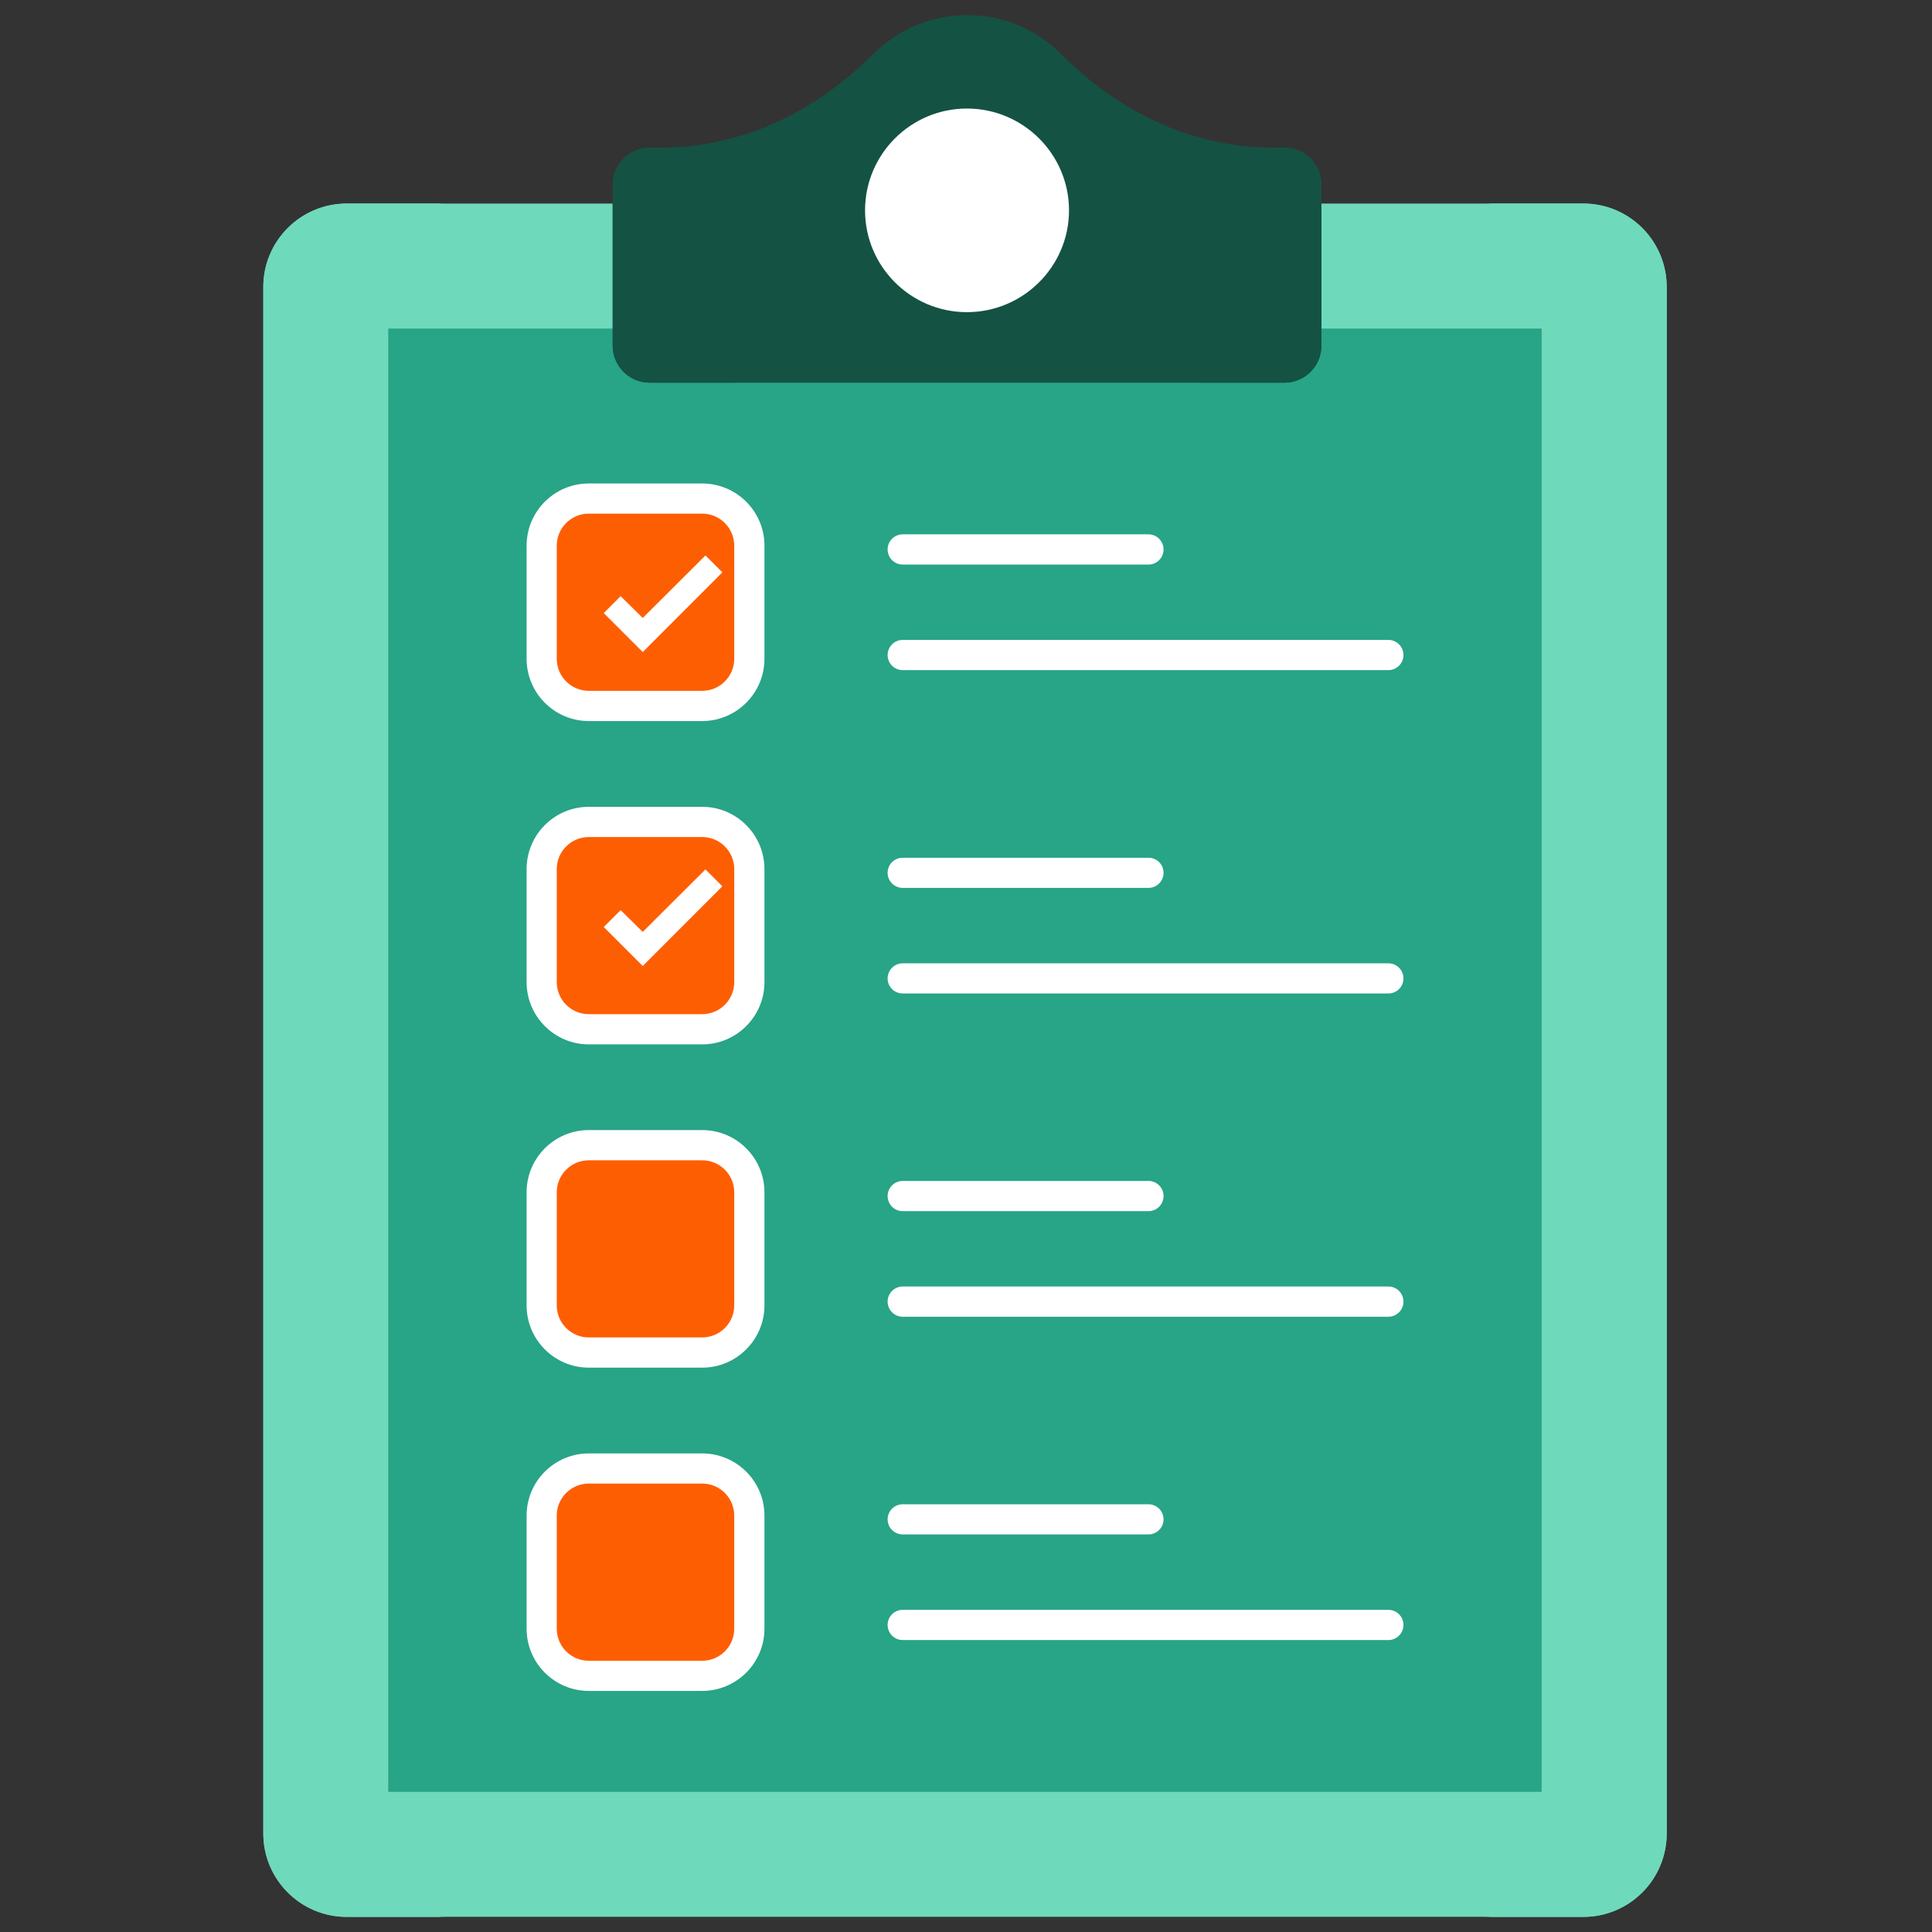 <svg width="28" height="28" viewBox="0 0 28 28" fill="none" xmlns="http://www.w3.org/2000/svg">
<rect x="0" y="0" width="28" height="28" fill="#333333" stroke="none"/>
<g id="wish-list-checklist-svgrepo-com 1">
<g id="_x30_18_Wishlist">
<g id="Group">
<g id="Group_2">
<g id="Group_3">
<g id="Group_4">
<path id="Vector" d="M24.155 4.16V26.571C24.155 27.24 23.615 27.78 22.946 27.78H5.026C4.357 27.78 3.817 27.24 3.817 26.571V4.16C3.817 3.49 4.357 2.95 5.026 2.95H22.946C23.615 2.95 24.155 3.49 24.155 4.16Z" fill="#6FD9BB"/>
</g>
</g>
<g id="Group_5">
<g id="Group_6">
<path id="Vector_2" d="M6.474 27.782H5.025C4.358 27.782 3.815 27.24 3.815 26.573V4.159C3.815 3.493 4.358 2.95 5.025 2.95H6.474C5.803 2.95 5.265 3.493 5.265 4.159V26.573C5.264 27.24 5.803 27.782 6.474 27.782Z" fill="#6FD9BB"/>
</g>
</g>
<g id="Group_7">
<g id="Group_8">
<path id="Vector_3" d="M24.155 4.159V26.573C24.155 27.24 23.613 27.782 22.946 27.782H21.497C22.168 27.782 22.706 27.24 22.706 26.573V4.159C22.706 3.493 22.168 2.95 21.497 2.95H22.946C23.613 2.95 24.155 3.493 24.155 4.159Z" fill="#6FD9BB"/>
</g>
</g>
<path id="Vector_4" d="M22.343 4.762H5.627V25.969H22.343V4.762Z" fill="#28A487"/>
<g id="Group_9">
<path id="Vector_5" d="M19.151 2.674V5.01C19.151 5.306 18.911 5.546 18.616 5.546H9.416C9.12 5.546 8.88 5.306 8.88 5.01V2.674C8.88 2.379 9.12 2.139 9.416 2.139H9.614C10.773 2.139 11.835 1.603 12.652 0.787C13.003 0.436 13.483 0.219 14.014 0.219C14.549 0.219 15.029 0.431 15.375 0.782C16.197 1.604 17.259 2.139 18.417 2.139H18.616C18.911 2.139 19.151 2.379 19.151 2.674Z" fill="#145244"/>
</g>
<g id="Group_10">
<path id="Vector_6" d="M10.675 2.141H10.761V1.958C10.393 2.074 10.009 2.141 9.612 2.141H9.417C9.119 2.141 8.879 2.381 8.879 2.674V5.008C8.879 5.306 9.119 5.546 9.417 5.546H10.675C10.382 5.546 10.142 5.306 10.142 5.008V2.674C10.141 2.381 10.382 2.141 10.675 2.141Z" fill="#145244"/>
</g>
<g id="Group_11">
<path id="Vector_7" d="M17.355 2.141H17.269V1.958C17.637 2.074 18.021 2.141 18.418 2.141H18.613C18.911 2.141 19.151 2.381 19.151 2.674V5.008C19.151 5.306 18.911 5.546 18.613 5.546H17.355C17.648 5.546 17.889 5.306 17.889 5.008V2.674C17.889 2.381 17.648 2.141 17.355 2.141Z" fill="#145244"/>
</g>
<g id="Group_12">
<path id="Vector_8" d="M15.274 3.049C15.274 3.742 14.711 4.305 14.013 4.305C13.319 4.305 12.756 3.742 12.756 3.049C12.756 2.355 13.319 1.792 14.013 1.792C14.711 1.792 15.274 2.355 15.274 3.049Z" fill="white"/>
<path id="Vector_9" d="M14.013 4.524C13.199 4.524 12.537 3.862 12.537 3.049C12.537 2.235 13.199 1.573 14.013 1.573C14.829 1.573 15.493 2.235 15.493 3.049C15.493 3.862 14.829 4.524 14.013 4.524ZM14.013 2.011C13.44 2.011 12.975 2.476 12.975 3.049C12.975 3.621 13.44 4.087 14.013 4.087C14.588 4.087 15.055 3.621 15.055 3.049C15.055 2.476 14.588 2.011 14.013 2.011Z" fill="white"/>
</g>
</g>
<g id="Group_13">
<g id="Group_14">
<g id="Group_15">
<g id="Group_16">
<path id="Vector_10" d="M20.121 23.769H13.083C12.962 23.769 12.864 23.671 12.864 23.55C12.864 23.429 12.962 23.331 13.083 23.331H20.121C20.242 23.331 20.34 23.429 20.34 23.55C20.34 23.671 20.242 23.769 20.121 23.769Z" fill="white"/>
</g>
<g id="Group_17">
<path id="Vector_11" d="M16.645 22.238H13.083C12.962 22.238 12.864 22.14 12.864 22.02C12.864 21.899 12.962 21.801 13.083 21.801H16.645C16.765 21.801 16.863 21.899 16.863 22.02C16.863 22.14 16.765 22.238 16.645 22.238Z" fill="white"/>
</g>
</g>
<g id="Group_18">
<path id="Vector_12" d="M10.86 21.965V23.605C10.86 23.982 10.554 24.287 10.177 24.287H8.533C8.156 24.287 7.851 23.982 7.851 23.605V21.965C7.851 21.588 8.156 21.282 8.533 21.282H10.177C10.554 21.282 10.86 21.588 10.86 21.965Z" fill="#FE5E02"/>
</g>
<g id="Group_19">
<path id="Vector_13" d="M10.862 21.963V23.604C10.862 23.982 10.555 24.288 10.177 24.288H8.532C8.154 24.288 7.852 23.982 7.852 23.604V23.239H9.128C9.506 23.239 9.812 22.933 9.812 22.555V21.283H10.177C10.555 21.283 10.862 21.59 10.862 21.963Z" fill="#FE5E02"/>
</g>
<g id="Group_20">
<path id="Vector_14" d="M10.177 24.506H8.533C8.036 24.506 7.632 24.102 7.632 23.605V21.965C7.632 21.468 8.036 21.064 8.533 21.064H10.177C10.674 21.064 11.079 21.468 11.079 21.965V23.605C11.079 24.102 10.674 24.506 10.177 24.506ZM8.533 21.501C8.277 21.501 8.069 21.709 8.069 21.965V23.605C8.069 23.861 8.277 24.069 8.533 24.069H10.177C10.433 24.069 10.641 23.861 10.641 23.605V21.965C10.641 21.709 10.433 21.501 10.177 21.501H8.533Z" fill="white"/>
</g>
</g>
<g id="Group_21">
<g id="Group_22">
<g id="Group_23">
<path id="Vector_15" d="M20.121 19.083H13.083C12.962 19.083 12.864 18.985 12.864 18.864C12.864 18.743 12.962 18.645 13.083 18.645H20.121C20.242 18.645 20.34 18.743 20.34 18.864C20.34 18.985 20.242 19.083 20.121 19.083Z" fill="white"/>
</g>
<g id="Group_24">
<path id="Vector_16" d="M16.645 17.553H13.083C12.962 17.553 12.864 17.455 12.864 17.334C12.864 17.213 12.962 17.115 13.083 17.115H16.645C16.765 17.115 16.863 17.213 16.863 17.334C16.863 17.455 16.765 17.553 16.645 17.553Z" fill="white"/>
</g>
</g>
<g id="Group_25">
<path id="Vector_17" d="M10.86 17.279V18.919C10.86 19.296 10.554 19.602 10.177 19.602H8.533C8.156 19.602 7.851 19.296 7.851 18.919V17.279C7.851 16.902 8.156 16.597 8.533 16.597H10.177C10.554 16.597 10.86 16.902 10.86 17.279Z" fill="#FE5E02"/>
</g>
<g id="Group_26">
<path id="Vector_18" d="M10.862 17.278V18.918C10.862 19.296 10.555 19.603 10.177 19.603H8.532C8.154 19.603 7.852 19.296 7.852 18.918V18.554H9.128C9.506 18.554 9.812 18.247 9.812 17.869V16.598H10.177C10.555 16.598 10.862 16.904 10.862 17.278Z" fill="#FE5E02"/>
</g>
<g id="Group_27">
<path id="Vector_19" d="M10.177 19.821H8.533C8.036 19.821 7.632 19.416 7.632 18.919V17.279C7.632 16.782 8.036 16.378 8.533 16.378H10.177C10.674 16.378 11.079 16.782 11.079 17.279V18.919C11.079 19.416 10.674 19.821 10.177 19.821ZM8.533 16.816C8.277 16.816 8.069 17.024 8.069 17.279V18.919C8.069 19.175 8.277 19.383 8.533 19.383H10.177C10.433 19.383 10.641 19.175 10.641 18.919V17.279C10.641 17.024 10.433 16.816 10.177 16.816H8.533Z" fill="white"/>
</g>
</g>
<g id="Group_28">
<g id="Group_29">
<g id="Group_30">
<path id="Vector_20" d="M20.121 14.398H13.083C12.962 14.398 12.864 14.301 12.864 14.18C12.864 14.059 12.962 13.961 13.083 13.961H20.121C20.242 13.961 20.34 14.059 20.34 14.18C20.34 14.301 20.242 14.398 20.121 14.398Z" fill="white"/>
</g>
<g id="Group_31">
<path id="Vector_21" d="M16.645 12.868H13.083C12.962 12.868 12.864 12.77 12.864 12.649C12.864 12.528 12.962 12.431 13.083 12.431H16.645C16.765 12.431 16.863 12.528 16.863 12.649C16.863 12.77 16.765 12.868 16.645 12.868Z" fill="white"/>
</g>
</g>
<g id="Group_32">
<path id="Vector_22" d="M10.86 12.595V14.234C10.86 14.611 10.554 14.917 10.177 14.917H8.533C8.156 14.917 7.851 14.611 7.851 14.234V12.595C7.851 12.218 8.156 11.912 8.533 11.912H10.177C10.554 11.912 10.86 12.218 10.86 12.595Z" fill="#FE5E02"/>
</g>
<g id="Group_33">
<path id="Vector_23" d="M10.862 12.593V14.234C10.862 14.611 10.555 14.918 10.177 14.918H8.532C8.154 14.918 7.852 14.611 7.852 14.234V13.869H9.128C9.506 13.869 9.812 13.562 9.812 13.184V11.913H10.177C10.555 11.913 10.862 12.22 10.862 12.593Z" fill="#FE5E02"/>
</g>
<g id="Group_34">
<path id="Vector_24" d="M10.177 15.136H8.533C8.036 15.136 7.632 14.731 7.632 14.234V12.595C7.632 12.098 8.036 11.693 8.533 11.693H10.177C10.674 11.693 11.079 12.098 11.079 12.595V14.234C11.079 14.731 10.674 15.136 10.177 15.136ZM8.533 12.131C8.277 12.131 8.069 12.339 8.069 12.595V14.234C8.069 14.49 8.277 14.698 8.533 14.698H10.177C10.433 14.698 10.641 14.49 10.641 14.234V12.595C10.641 12.339 10.433 12.131 10.177 12.131H8.533Z" fill="white"/>
</g>
</g>
<g id="Group_35">
<g id="Group_36">
<g id="Group_37">
<path id="Vector_25" d="M20.121 9.712H13.083C12.962 9.712 12.864 9.614 12.864 9.493C12.864 9.372 12.962 9.274 13.083 9.274H20.121C20.242 9.274 20.34 9.372 20.34 9.493C20.34 9.614 20.242 9.712 20.121 9.712Z" fill="white"/>
</g>
<g id="Group_38">
<path id="Vector_26" d="M16.645 8.182H13.083C12.962 8.182 12.864 8.084 12.864 7.963C12.864 7.842 12.962 7.744 13.083 7.744H16.645C16.765 7.744 16.863 7.842 16.863 7.963C16.863 8.084 16.765 8.182 16.645 8.182Z" fill="white"/>
</g>
</g>
<g id="Group_39">
<path id="Vector_27" d="M10.86 7.908V9.548C10.86 9.925 10.554 10.231 10.177 10.231H8.533C8.156 10.231 7.851 9.925 7.851 9.548V7.908C7.851 7.531 8.156 7.226 8.533 7.226H10.177C10.554 7.226 10.86 7.531 10.86 7.908Z" fill="#FE5E02"/>
</g>
<g id="Group_40">
<path id="Vector_28" d="M10.862 7.907V9.547C10.862 9.925 10.555 10.232 10.177 10.232H8.532C8.154 10.232 7.852 9.925 7.852 9.547V9.183H9.128C9.506 9.183 9.812 8.876 9.812 8.498V7.227H10.177C10.555 7.227 10.862 7.533 10.862 7.907Z" fill="#FE5E02"/>
</g>
<g id="Group_41">
<path id="Vector_29" d="M10.177 10.45H8.533C8.036 10.45 7.632 10.045 7.632 9.548V7.908C7.632 7.411 8.036 7.007 8.533 7.007H10.177C10.674 7.007 11.079 7.411 11.079 7.908V9.548C11.079 10.045 10.674 10.45 10.177 10.45ZM8.533 7.444C8.277 7.444 8.069 7.652 8.069 7.908V9.548C8.069 9.804 8.277 10.012 8.533 10.012H10.177C10.433 10.012 10.641 9.804 10.641 9.548V7.908C10.641 7.652 10.433 7.444 10.177 7.444H8.533Z" fill="white"/>
</g>
</g>
</g>
</g>
</g>
<path id="Vector_30" d="M9.315 9.45L8.75 8.885L8.995 8.64L9.315 8.956L10.224 8.05L10.469 8.295L9.315 9.45Z" fill="white"/>
<path id="Vector_31" d="M9.315 14L8.75 13.435L8.995 13.19L9.315 13.506L10.224 12.6L10.469 12.845L9.315 14Z" fill="white"/>
</g>
</svg>
